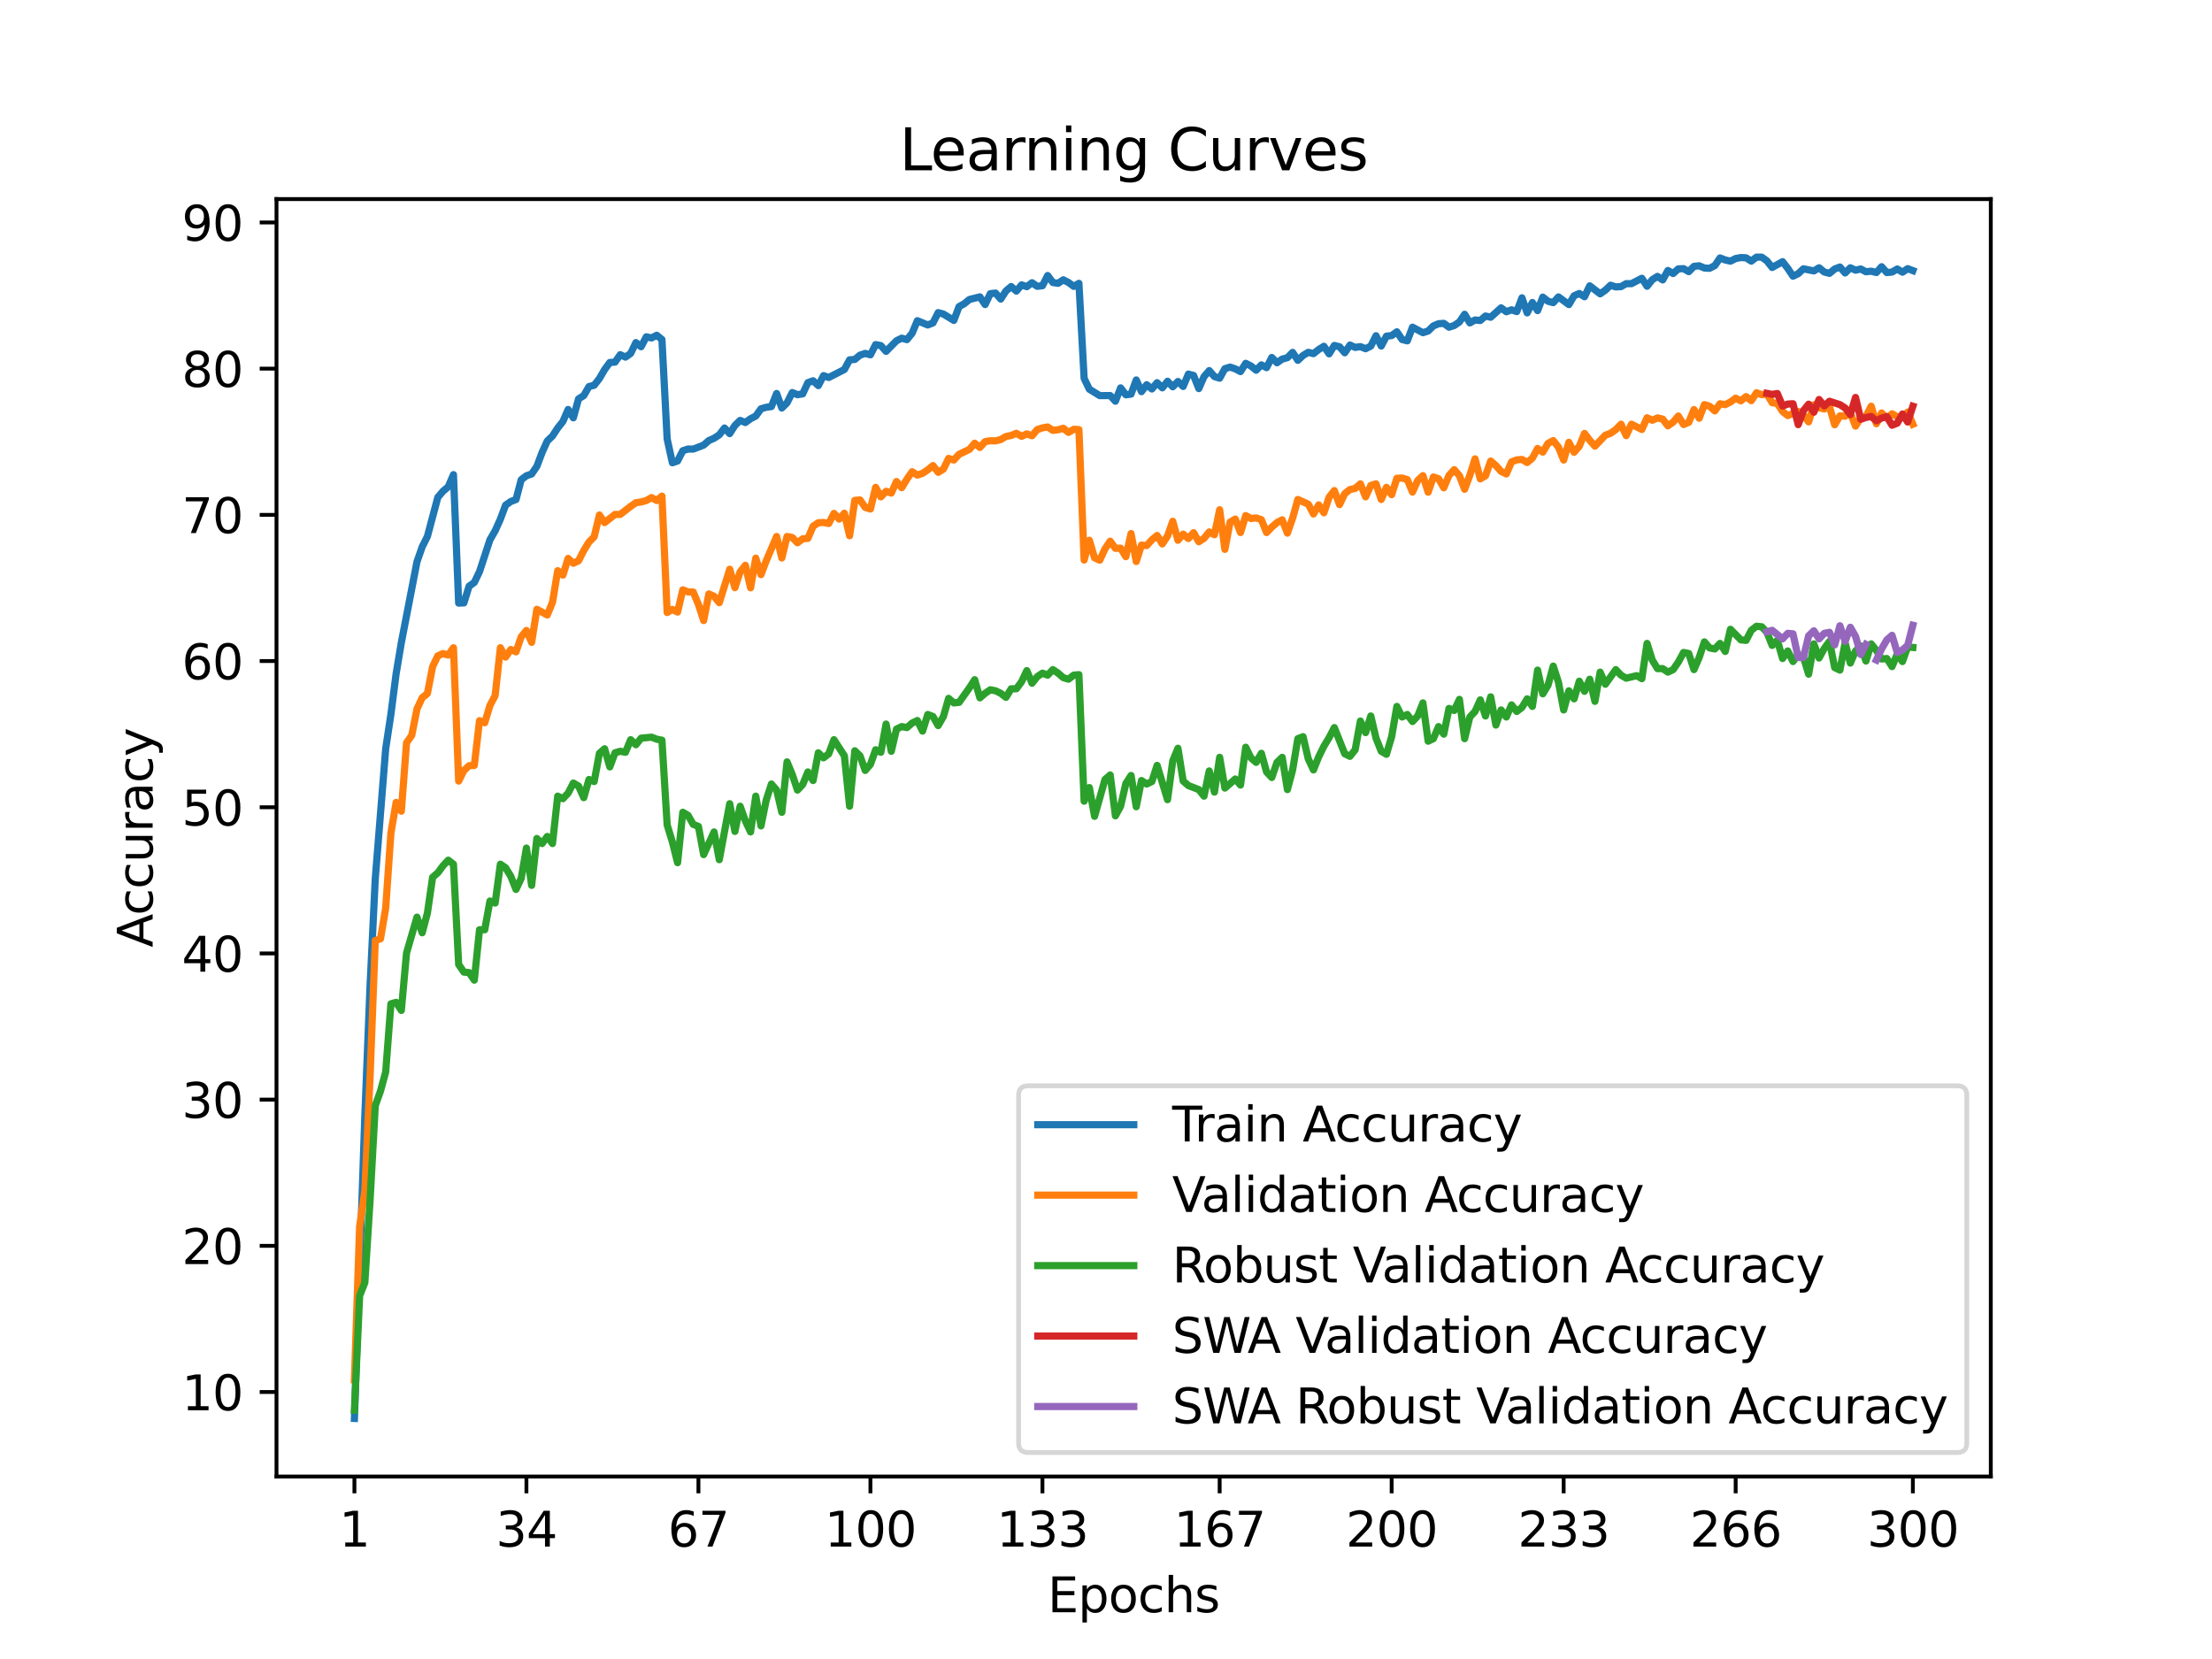 <?xml version="1.0" encoding="utf-8" standalone="no"?>
<!DOCTYPE svg PUBLIC "-//W3C//DTD SVG 1.1//EN"
  "http://www.w3.org/Graphics/SVG/1.1/DTD/svg11.dtd">
<svg xmlns:xlink="http://www.w3.org/1999/xlink" width="460.8pt" height="345.6pt" viewBox="0 0 460.8 345.6" xmlns="http://www.w3.org/2000/svg" version="1.1">
 <defs>
  <style type="text/css">*{stroke-linejoin: round; stroke-linecap: butt}</style>
 </defs>
 <g id="figure_1">
  <g id="patch_1">
   <path d="M 0 345.6 
L 460.8 345.6 
L 460.8 0 
L 0 0 
z
" style="fill: #ffffff"/>
  </g>
  <g id="axes_1">
   <g id="patch_2">
    <path d="M 57.6 307.584 
L 414.72 307.584 
L 414.72 41.472 
L 57.6 41.472 
z
" style="fill: #ffffff"/>
   </g>
   <g id="matplotlib.axis_1">
    <g id="xtick_1">
     <g id="line2d_1">
      <defs>
       <path id="m983a797af2" d="M 0 0 
L 0 3.5 
" style="stroke: #000000; stroke-width: 0.8"/>
      </defs>
      <g>
       <use xlink:href="#m983a797af2" x="73.833" y="307.584" style="stroke: #000000; stroke-width: 0.8"/>
      </g>
     </g>
     <g id="text_1">
      <!-- 1 -->
      <g transform="translate(70.651 322.182) scale(0.1 -0.1)">
       <defs>
        <path id="DejaVuSans-31" d="M 794 531 
L 1825 531 
L 1825 4091 
L 703 3866 
L 703 4441 
L 1819 4666 
L 2450 4666 
L 2450 531 
L 3481 531 
L 3481 0 
L 794 0 
L 794 531 
z
" transform="scale(0.016)"/>
       </defs>
       <use xlink:href="#DejaVuSans-31"/>
      </g>
     </g>
    </g>
    <g id="xtick_2">
     <g id="line2d_2">
      <g>
       <use xlink:href="#m983a797af2" x="109.664" y="307.584" style="stroke: #000000; stroke-width: 0.8"/>
      </g>
     </g>
     <g id="text_2">
      <!-- 34 -->
      <g transform="translate(103.302 322.182) scale(0.1 -0.1)">
       <defs>
        <path id="DejaVuSans-33" d="M 2597 2516 
Q 3050 2419 3304 2112 
Q 3559 1806 3559 1356 
Q 3559 666 3084 287 
Q 2609 -91 1734 -91 
Q 1441 -91 1130 -33 
Q 819 25 488 141 
L 488 750 
Q 750 597 1062 519 
Q 1375 441 1716 441 
Q 2309 441 2620 675 
Q 2931 909 2931 1356 
Q 2931 1769 2642 2001 
Q 2353 2234 1838 2234 
L 1294 2234 
L 1294 2753 
L 1863 2753 
Q 2328 2753 2575 2939 
Q 2822 3125 2822 3475 
Q 2822 3834 2567 4026 
Q 2313 4219 1838 4219 
Q 1578 4219 1281 4162 
Q 984 4106 628 3988 
L 628 4550 
Q 988 4650 1302 4700 
Q 1616 4750 1894 4750 
Q 2613 4750 3031 4423 
Q 3450 4097 3450 3541 
Q 3450 3153 3228 2886 
Q 3006 2619 2597 2516 
z
" transform="scale(0.016)"/>
        <path id="DejaVuSans-34" d="M 2419 4116 
L 825 1625 
L 2419 1625 
L 2419 4116 
z
M 2253 4666 
L 3047 4666 
L 3047 1625 
L 3713 1625 
L 3713 1100 
L 3047 1100 
L 3047 0 
L 2419 0 
L 2419 1100 
L 313 1100 
L 313 1709 
L 2253 4666 
z
" transform="scale(0.016)"/>
       </defs>
       <use xlink:href="#DejaVuSans-33"/>
       <use xlink:href="#DejaVuSans-34" x="63.623"/>
      </g>
     </g>
    </g>
    <g id="xtick_3">
     <g id="line2d_3">
      <g>
       <use xlink:href="#m983a797af2" x="145.496" y="307.584" style="stroke: #000000; stroke-width: 0.8"/>
      </g>
     </g>
     <g id="text_3">
      <!-- 67 -->
      <g transform="translate(139.133 322.182) scale(0.1 -0.1)">
       <defs>
        <path id="DejaVuSans-36" d="M 2113 2584 
Q 1688 2584 1439 2293 
Q 1191 2003 1191 1497 
Q 1191 994 1439 701 
Q 1688 409 2113 409 
Q 2538 409 2786 701 
Q 3034 994 3034 1497 
Q 3034 2003 2786 2293 
Q 2538 2584 2113 2584 
z
M 3366 4563 
L 3366 3988 
Q 3128 4100 2886 4159 
Q 2644 4219 2406 4219 
Q 1781 4219 1451 3797 
Q 1122 3375 1075 2522 
Q 1259 2794 1537 2939 
Q 1816 3084 2150 3084 
Q 2853 3084 3261 2657 
Q 3669 2231 3669 1497 
Q 3669 778 3244 343 
Q 2819 -91 2113 -91 
Q 1303 -91 875 529 
Q 447 1150 447 2328 
Q 447 3434 972 4092 
Q 1497 4750 2381 4750 
Q 2619 4750 2861 4703 
Q 3103 4656 3366 4563 
z
" transform="scale(0.016)"/>
        <path id="DejaVuSans-37" d="M 525 4666 
L 3525 4666 
L 3525 4397 
L 1831 0 
L 1172 0 
L 2766 4134 
L 525 4134 
L 525 4666 
z
" transform="scale(0.016)"/>
       </defs>
       <use xlink:href="#DejaVuSans-36"/>
       <use xlink:href="#DejaVuSans-37" x="63.623"/>
      </g>
     </g>
    </g>
    <g id="xtick_4">
     <g id="line2d_4">
      <g>
       <use xlink:href="#m983a797af2" x="181.327" y="307.584" style="stroke: #000000; stroke-width: 0.8"/>
      </g>
     </g>
     <g id="text_4">
      <!-- 100 -->
      <g transform="translate(171.783 322.182) scale(0.1 -0.1)">
       <defs>
        <path id="DejaVuSans-30" d="M 2034 4250 
Q 1547 4250 1301 3770 
Q 1056 3291 1056 2328 
Q 1056 1369 1301 889 
Q 1547 409 2034 409 
Q 2525 409 2770 889 
Q 3016 1369 3016 2328 
Q 3016 3291 2770 3770 
Q 2525 4250 2034 4250 
z
M 2034 4750 
Q 2819 4750 3233 4129 
Q 3647 3509 3647 2328 
Q 3647 1150 3233 529 
Q 2819 -91 2034 -91 
Q 1250 -91 836 529 
Q 422 1150 422 2328 
Q 422 3509 836 4129 
Q 1250 4750 2034 4750 
z
" transform="scale(0.016)"/>
       </defs>
       <use xlink:href="#DejaVuSans-31"/>
       <use xlink:href="#DejaVuSans-30" x="63.623"/>
       <use xlink:href="#DejaVuSans-30" x="127.246"/>
      </g>
     </g>
    </g>
    <g id="xtick_5">
     <g id="line2d_5">
      <g>
       <use xlink:href="#m983a797af2" x="217.158" y="307.584" style="stroke: #000000; stroke-width: 0.8"/>
      </g>
     </g>
     <g id="text_5">
      <!-- 133 -->
      <g transform="translate(207.615 322.182) scale(0.1 -0.1)">
       <use xlink:href="#DejaVuSans-31"/>
       <use xlink:href="#DejaVuSans-33" x="63.623"/>
       <use xlink:href="#DejaVuSans-33" x="127.246"/>
      </g>
     </g>
    </g>
    <g id="xtick_6">
     <g id="line2d_6">
      <g>
       <use xlink:href="#m983a797af2" x="254.076" y="307.584" style="stroke: #000000; stroke-width: 0.8"/>
      </g>
     </g>
     <g id="text_6">
      <!-- 167 -->
      <g transform="translate(244.532 322.182) scale(0.1 -0.1)">
       <use xlink:href="#DejaVuSans-31"/>
       <use xlink:href="#DejaVuSans-36" x="63.623"/>
       <use xlink:href="#DejaVuSans-37" x="127.246"/>
      </g>
     </g>
    </g>
    <g id="xtick_7">
     <g id="line2d_7">
      <g>
       <use xlink:href="#m983a797af2" x="289.907" y="307.584" style="stroke: #000000; stroke-width: 0.8"/>
      </g>
     </g>
     <g id="text_7">
      <!-- 200 -->
      <g transform="translate(280.363 322.182) scale(0.1 -0.1)">
       <defs>
        <path id="DejaVuSans-32" d="M 1228 531 
L 3431 531 
L 3431 0 
L 469 0 
L 469 531 
Q 828 903 1448 1529 
Q 2069 2156 2228 2338 
Q 2531 2678 2651 2914 
Q 2772 3150 2772 3378 
Q 2772 3750 2511 3984 
Q 2250 4219 1831 4219 
Q 1534 4219 1204 4116 
Q 875 4013 500 3803 
L 500 4441 
Q 881 4594 1212 4672 
Q 1544 4750 1819 4750 
Q 2544 4750 2975 4387 
Q 3406 4025 3406 3419 
Q 3406 3131 3298 2873 
Q 3191 2616 2906 2266 
Q 2828 2175 2409 1742 
Q 1991 1309 1228 531 
z
" transform="scale(0.016)"/>
       </defs>
       <use xlink:href="#DejaVuSans-32"/>
       <use xlink:href="#DejaVuSans-30" x="63.623"/>
       <use xlink:href="#DejaVuSans-30" x="127.246"/>
      </g>
     </g>
    </g>
    <g id="xtick_8">
     <g id="line2d_8">
      <g>
       <use xlink:href="#m983a797af2" x="325.739" y="307.584" style="stroke: #000000; stroke-width: 0.8"/>
      </g>
     </g>
     <g id="text_8">
      <!-- 233 -->
      <g transform="translate(316.195 322.182) scale(0.1 -0.1)">
       <use xlink:href="#DejaVuSans-32"/>
       <use xlink:href="#DejaVuSans-33" x="63.623"/>
       <use xlink:href="#DejaVuSans-33" x="127.246"/>
      </g>
     </g>
    </g>
    <g id="xtick_9">
     <g id="line2d_9">
      <g>
       <use xlink:href="#m983a797af2" x="361.57" y="307.584" style="stroke: #000000; stroke-width: 0.8"/>
      </g>
     </g>
     <g id="text_9">
      <!-- 266 -->
      <g transform="translate(352.026 322.182) scale(0.1 -0.1)">
       <use xlink:href="#DejaVuSans-32"/>
       <use xlink:href="#DejaVuSans-36" x="63.623"/>
       <use xlink:href="#DejaVuSans-36" x="127.246"/>
      </g>
     </g>
    </g>
    <g id="xtick_10">
     <g id="line2d_10">
      <g>
       <use xlink:href="#m983a797af2" x="398.487" y="307.584" style="stroke: #000000; stroke-width: 0.8"/>
      </g>
     </g>
     <g id="text_10">
      <!-- 300 -->
      <g transform="translate(388.944 322.182) scale(0.1 -0.1)">
       <use xlink:href="#DejaVuSans-33"/>
       <use xlink:href="#DejaVuSans-30" x="63.623"/>
       <use xlink:href="#DejaVuSans-30" x="127.246"/>
      </g>
     </g>
    </g>
    <g id="text_11">
     <!-- Epochs -->
     <g transform="translate(218.244 335.861) scale(0.1 -0.1)">
      <defs>
       <path id="DejaVuSans-45" d="M 628 4666 
L 3578 4666 
L 3578 4134 
L 1259 4134 
L 1259 2753 
L 3481 2753 
L 3481 2222 
L 1259 2222 
L 1259 531 
L 3634 531 
L 3634 0 
L 628 0 
L 628 4666 
z
" transform="scale(0.016)"/>
       <path id="DejaVuSans-70" d="M 1159 525 
L 1159 -1331 
L 581 -1331 
L 581 3500 
L 1159 3500 
L 1159 2969 
Q 1341 3281 1617 3432 
Q 1894 3584 2278 3584 
Q 2916 3584 3314 3078 
Q 3713 2572 3713 1747 
Q 3713 922 3314 415 
Q 2916 -91 2278 -91 
Q 1894 -91 1617 61 
Q 1341 213 1159 525 
z
M 3116 1747 
Q 3116 2381 2855 2742 
Q 2594 3103 2138 3103 
Q 1681 3103 1420 2742 
Q 1159 2381 1159 1747 
Q 1159 1113 1420 752 
Q 1681 391 2138 391 
Q 2594 391 2855 752 
Q 3116 1113 3116 1747 
z
" transform="scale(0.016)"/>
       <path id="DejaVuSans-6f" d="M 1959 3097 
Q 1497 3097 1228 2736 
Q 959 2375 959 1747 
Q 959 1119 1226 758 
Q 1494 397 1959 397 
Q 2419 397 2687 759 
Q 2956 1122 2956 1747 
Q 2956 2369 2687 2733 
Q 2419 3097 1959 3097 
z
M 1959 3584 
Q 2709 3584 3137 3096 
Q 3566 2609 3566 1747 
Q 3566 888 3137 398 
Q 2709 -91 1959 -91 
Q 1206 -91 779 398 
Q 353 888 353 1747 
Q 353 2609 779 3096 
Q 1206 3584 1959 3584 
z
" transform="scale(0.016)"/>
       <path id="DejaVuSans-63" d="M 3122 3366 
L 3122 2828 
Q 2878 2963 2633 3030 
Q 2388 3097 2138 3097 
Q 1578 3097 1268 2742 
Q 959 2388 959 1747 
Q 959 1106 1268 751 
Q 1578 397 2138 397 
Q 2388 397 2633 464 
Q 2878 531 3122 666 
L 3122 134 
Q 2881 22 2623 -34 
Q 2366 -91 2075 -91 
Q 1284 -91 818 406 
Q 353 903 353 1747 
Q 353 2603 823 3093 
Q 1294 3584 2113 3584 
Q 2378 3584 2631 3529 
Q 2884 3475 3122 3366 
z
" transform="scale(0.016)"/>
       <path id="DejaVuSans-68" d="M 3513 2113 
L 3513 0 
L 2938 0 
L 2938 2094 
Q 2938 2591 2744 2837 
Q 2550 3084 2163 3084 
Q 1697 3084 1428 2787 
Q 1159 2491 1159 1978 
L 1159 0 
L 581 0 
L 581 4863 
L 1159 4863 
L 1159 2956 
Q 1366 3272 1645 3428 
Q 1925 3584 2291 3584 
Q 2894 3584 3203 3211 
Q 3513 2838 3513 2113 
z
" transform="scale(0.016)"/>
       <path id="DejaVuSans-73" d="M 2834 3397 
L 2834 2853 
Q 2591 2978 2328 3040 
Q 2066 3103 1784 3103 
Q 1356 3103 1142 2972 
Q 928 2841 928 2578 
Q 928 2378 1081 2264 
Q 1234 2150 1697 2047 
L 1894 2003 
Q 2506 1872 2764 1633 
Q 3022 1394 3022 966 
Q 3022 478 2636 193 
Q 2250 -91 1575 -91 
Q 1294 -91 989 -36 
Q 684 19 347 128 
L 347 722 
Q 666 556 975 473 
Q 1284 391 1588 391 
Q 1994 391 2212 530 
Q 2431 669 2431 922 
Q 2431 1156 2273 1281 
Q 2116 1406 1581 1522 
L 1381 1569 
Q 847 1681 609 1914 
Q 372 2147 372 2553 
Q 372 3047 722 3315 
Q 1072 3584 1716 3584 
Q 2034 3584 2315 3537 
Q 2597 3491 2834 3397 
z
" transform="scale(0.016)"/>
      </defs>
      <use xlink:href="#DejaVuSans-45"/>
      <use xlink:href="#DejaVuSans-70" x="63.184"/>
      <use xlink:href="#DejaVuSans-6f" x="126.66"/>
      <use xlink:href="#DejaVuSans-63" x="187.842"/>
      <use xlink:href="#DejaVuSans-68" x="242.822"/>
      <use xlink:href="#DejaVuSans-73" x="306.201"/>
     </g>
    </g>
   </g>
   <g id="matplotlib.axis_2">
    <g id="ytick_1">
     <g id="line2d_11">
      <defs>
       <path id="m790e13b4d2" d="M 0 0 
L -3.5 0 
" style="stroke: #000000; stroke-width: 0.8"/>
      </defs>
      <g>
       <use xlink:href="#m790e13b4d2" x="57.6" y="289.983" style="stroke: #000000; stroke-width: 0.8"/>
      </g>
     </g>
     <g id="text_12">
      <!-- 10 -->
      <g transform="translate(37.875 293.782) scale(0.1 -0.1)">
       <use xlink:href="#DejaVuSans-31"/>
       <use xlink:href="#DejaVuSans-30" x="63.623"/>
      </g>
     </g>
    </g>
    <g id="ytick_2">
     <g id="line2d_12">
      <g>
       <use xlink:href="#m790e13b4d2" x="57.6" y="259.528" style="stroke: #000000; stroke-width: 0.8"/>
      </g>
     </g>
     <g id="text_13">
      <!-- 20 -->
      <g transform="translate(37.875 263.327) scale(0.1 -0.1)">
       <use xlink:href="#DejaVuSans-32"/>
       <use xlink:href="#DejaVuSans-30" x="63.623"/>
      </g>
     </g>
    </g>
    <g id="ytick_3">
     <g id="line2d_13">
      <g>
       <use xlink:href="#m790e13b4d2" x="57.6" y="229.073" style="stroke: #000000; stroke-width: 0.8"/>
      </g>
     </g>
     <g id="text_14">
      <!-- 30 -->
      <g transform="translate(37.875 232.872) scale(0.1 -0.1)">
       <use xlink:href="#DejaVuSans-33"/>
       <use xlink:href="#DejaVuSans-30" x="63.623"/>
      </g>
     </g>
    </g>
    <g id="ytick_4">
     <g id="line2d_14">
      <g>
       <use xlink:href="#m790e13b4d2" x="57.6" y="198.618" style="stroke: #000000; stroke-width: 0.8"/>
      </g>
     </g>
     <g id="text_15">
      <!-- 40 -->
      <g transform="translate(37.875 202.417) scale(0.1 -0.1)">
       <use xlink:href="#DejaVuSans-34"/>
       <use xlink:href="#DejaVuSans-30" x="63.623"/>
      </g>
     </g>
    </g>
    <g id="ytick_5">
     <g id="line2d_15">
      <g>
       <use xlink:href="#m790e13b4d2" x="57.6" y="168.163" style="stroke: #000000; stroke-width: 0.8"/>
      </g>
     </g>
     <g id="text_16">
      <!-- 50 -->
      <g transform="translate(37.875 171.962) scale(0.1 -0.1)">
       <defs>
        <path id="DejaVuSans-35" d="M 691 4666 
L 3169 4666 
L 3169 4134 
L 1269 4134 
L 1269 2991 
Q 1406 3038 1543 3061 
Q 1681 3084 1819 3084 
Q 2600 3084 3056 2656 
Q 3513 2228 3513 1497 
Q 3513 744 3044 326 
Q 2575 -91 1722 -91 
Q 1428 -91 1123 -41 
Q 819 9 494 109 
L 494 744 
Q 775 591 1075 516 
Q 1375 441 1709 441 
Q 2250 441 2565 725 
Q 2881 1009 2881 1497 
Q 2881 1984 2565 2268 
Q 2250 2553 1709 2553 
Q 1456 2553 1204 2497 
Q 953 2441 691 2322 
L 691 4666 
z
" transform="scale(0.016)"/>
       </defs>
       <use xlink:href="#DejaVuSans-35"/>
       <use xlink:href="#DejaVuSans-30" x="63.623"/>
      </g>
     </g>
    </g>
    <g id="ytick_6">
     <g id="line2d_16">
      <g>
       <use xlink:href="#m790e13b4d2" x="57.6" y="137.708" style="stroke: #000000; stroke-width: 0.8"/>
      </g>
     </g>
     <g id="text_17">
      <!-- 60 -->
      <g transform="translate(37.875 141.507) scale(0.1 -0.1)">
       <use xlink:href="#DejaVuSans-36"/>
       <use xlink:href="#DejaVuSans-30" x="63.623"/>
      </g>
     </g>
    </g>
    <g id="ytick_7">
     <g id="line2d_17">
      <g>
       <use xlink:href="#m790e13b4d2" x="57.6" y="107.253" style="stroke: #000000; stroke-width: 0.8"/>
      </g>
     </g>
     <g id="text_18">
      <!-- 70 -->
      <g transform="translate(37.875 111.052) scale(0.1 -0.1)">
       <use xlink:href="#DejaVuSans-37"/>
       <use xlink:href="#DejaVuSans-30" x="63.623"/>
      </g>
     </g>
    </g>
    <g id="ytick_8">
     <g id="line2d_18">
      <g>
       <use xlink:href="#m790e13b4d2" x="57.6" y="76.798" style="stroke: #000000; stroke-width: 0.8"/>
      </g>
     </g>
     <g id="text_19">
      <!-- 80 -->
      <g transform="translate(37.875 80.597) scale(0.1 -0.1)">
       <defs>
        <path id="DejaVuSans-38" d="M 2034 2216 
Q 1584 2216 1326 1975 
Q 1069 1734 1069 1313 
Q 1069 891 1326 650 
Q 1584 409 2034 409 
Q 2484 409 2743 651 
Q 3003 894 3003 1313 
Q 3003 1734 2745 1975 
Q 2488 2216 2034 2216 
z
M 1403 2484 
Q 997 2584 770 2862 
Q 544 3141 544 3541 
Q 544 4100 942 4425 
Q 1341 4750 2034 4750 
Q 2731 4750 3128 4425 
Q 3525 4100 3525 3541 
Q 3525 3141 3298 2862 
Q 3072 2584 2669 2484 
Q 3125 2378 3379 2068 
Q 3634 1759 3634 1313 
Q 3634 634 3220 271 
Q 2806 -91 2034 -91 
Q 1263 -91 848 271 
Q 434 634 434 1313 
Q 434 1759 690 2068 
Q 947 2378 1403 2484 
z
M 1172 3481 
Q 1172 3119 1398 2916 
Q 1625 2713 2034 2713 
Q 2441 2713 2670 2916 
Q 2900 3119 2900 3481 
Q 2900 3844 2670 4047 
Q 2441 4250 2034 4250 
Q 1625 4250 1398 4047 
Q 1172 3844 1172 3481 
z
" transform="scale(0.016)"/>
       </defs>
       <use xlink:href="#DejaVuSans-38"/>
       <use xlink:href="#DejaVuSans-30" x="63.623"/>
      </g>
     </g>
    </g>
    <g id="ytick_9">
     <g id="line2d_19">
      <g>
       <use xlink:href="#m790e13b4d2" x="57.6" y="46.343" style="stroke: #000000; stroke-width: 0.8"/>
      </g>
     </g>
     <g id="text_20">
      <!-- 90 -->
      <g transform="translate(37.875 50.142) scale(0.1 -0.1)">
       <defs>
        <path id="DejaVuSans-39" d="M 703 97 
L 703 672 
Q 941 559 1184 500 
Q 1428 441 1663 441 
Q 2288 441 2617 861 
Q 2947 1281 2994 2138 
Q 2813 1869 2534 1725 
Q 2256 1581 1919 1581 
Q 1219 1581 811 2004 
Q 403 2428 403 3163 
Q 403 3881 828 4315 
Q 1253 4750 1959 4750 
Q 2769 4750 3195 4129 
Q 3622 3509 3622 2328 
Q 3622 1225 3098 567 
Q 2575 -91 1691 -91 
Q 1453 -91 1209 -44 
Q 966 3 703 97 
z
M 1959 2075 
Q 2384 2075 2632 2365 
Q 2881 2656 2881 3163 
Q 2881 3666 2632 3958 
Q 2384 4250 1959 4250 
Q 1534 4250 1286 3958 
Q 1038 3666 1038 3163 
Q 1038 2656 1286 2365 
Q 1534 2075 1959 2075 
z
" transform="scale(0.016)"/>
       </defs>
       <use xlink:href="#DejaVuSans-39"/>
       <use xlink:href="#DejaVuSans-30" x="63.623"/>
      </g>
     </g>
    </g>
    <g id="text_21">
     <!-- Accuracy -->
     <g transform="translate(31.795 197.356) rotate(-90) scale(0.1 -0.1)">
      <defs>
       <path id="DejaVuSans-41" d="M 2188 4044 
L 1331 1722 
L 3047 1722 
L 2188 4044 
z
M 1831 4666 
L 2547 4666 
L 4325 0 
L 3669 0 
L 3244 1197 
L 1141 1197 
L 716 0 
L 50 0 
L 1831 4666 
z
" transform="scale(0.016)"/>
       <path id="DejaVuSans-75" d="M 544 1381 
L 544 3500 
L 1119 3500 
L 1119 1403 
Q 1119 906 1312 657 
Q 1506 409 1894 409 
Q 2359 409 2629 706 
Q 2900 1003 2900 1516 
L 2900 3500 
L 3475 3500 
L 3475 0 
L 2900 0 
L 2900 538 
Q 2691 219 2414 64 
Q 2138 -91 1772 -91 
Q 1169 -91 856 284 
Q 544 659 544 1381 
z
M 1991 3584 
L 1991 3584 
z
" transform="scale(0.016)"/>
       <path id="DejaVuSans-72" d="M 2631 2963 
Q 2534 3019 2420 3045 
Q 2306 3072 2169 3072 
Q 1681 3072 1420 2755 
Q 1159 2438 1159 1844 
L 1159 0 
L 581 0 
L 581 3500 
L 1159 3500 
L 1159 2956 
Q 1341 3275 1631 3429 
Q 1922 3584 2338 3584 
Q 2397 3584 2469 3576 
Q 2541 3569 2628 3553 
L 2631 2963 
z
" transform="scale(0.016)"/>
       <path id="DejaVuSans-61" d="M 2194 1759 
Q 1497 1759 1228 1600 
Q 959 1441 959 1056 
Q 959 750 1161 570 
Q 1363 391 1709 391 
Q 2188 391 2477 730 
Q 2766 1069 2766 1631 
L 2766 1759 
L 2194 1759 
z
M 3341 1997 
L 3341 0 
L 2766 0 
L 2766 531 
Q 2569 213 2275 61 
Q 1981 -91 1556 -91 
Q 1019 -91 701 211 
Q 384 513 384 1019 
Q 384 1609 779 1909 
Q 1175 2209 1959 2209 
L 2766 2209 
L 2766 2266 
Q 2766 2663 2505 2880 
Q 2244 3097 1772 3097 
Q 1472 3097 1187 3025 
Q 903 2953 641 2809 
L 641 3341 
Q 956 3463 1253 3523 
Q 1550 3584 1831 3584 
Q 2591 3584 2966 3190 
Q 3341 2797 3341 1997 
z
" transform="scale(0.016)"/>
       <path id="DejaVuSans-79" d="M 2059 -325 
Q 1816 -950 1584 -1140 
Q 1353 -1331 966 -1331 
L 506 -1331 
L 506 -850 
L 844 -850 
Q 1081 -850 1212 -737 
Q 1344 -625 1503 -206 
L 1606 56 
L 191 3500 
L 800 3500 
L 1894 763 
L 2988 3500 
L 3597 3500 
L 2059 -325 
z
" transform="scale(0.016)"/>
      </defs>
      <use xlink:href="#DejaVuSans-41"/>
      <use xlink:href="#DejaVuSans-63" x="66.658"/>
      <use xlink:href="#DejaVuSans-63" x="121.639"/>
      <use xlink:href="#DejaVuSans-75" x="176.619"/>
      <use xlink:href="#DejaVuSans-72" x="239.998"/>
      <use xlink:href="#DejaVuSans-61" x="281.111"/>
      <use xlink:href="#DejaVuSans-63" x="342.391"/>
      <use xlink:href="#DejaVuSans-79" x="397.371"/>
     </g>
    </g>
   </g>
   <g id="line2d_20">
    <path d="M 73.833 295.488 
L 76.004 232.446 
L 77.09 205.364 
L 78.176 183.055 
L 80.348 155.966 
L 81.433 148.801 
L 82.519 140.35 
L 83.605 133.863 
L 86.862 117.036 
L 87.948 113.93 
L 89.034 111.745 
L 91.206 103.598 
L 92.291 102.327 
L 93.377 101.398 
L 94.463 98.878 
L 95.549 125.64 
L 96.635 125.594 
L 97.72 122.115 
L 98.806 121.338 
L 99.892 119.077 
L 102.064 112.445 
L 103.149 110.572 
L 104.235 108.151 
L 105.321 105.235 
L 106.407 104.474 
L 107.493 104.063 
L 108.578 99.936 
L 109.664 99.114 
L 110.75 98.741 
L 111.836 97.149 
L 112.922 94.279 
L 114.007 91.865 
L 115.093 90.83 
L 116.179 89.162 
L 117.265 87.8 
L 118.351 85.302 
L 119.436 87.038 
L 120.522 83.094 
L 121.608 82.409 
L 122.694 80.528 
L 123.78 80.254 
L 124.865 78.861 
L 125.951 76.996 
L 127.037 75.511 
L 128.123 75.435 
L 129.209 73.889 
L 130.294 74.392 
L 131.38 73.623 
L 132.466 71.369 
L 133.552 72.229 
L 134.638 70.166 
L 135.723 70.402 
L 136.809 69.839 
L 137.895 70.729 
L 138.981 91.447 
L 140.067 96.403 
L 141.152 96.03 
L 142.238 93.898 
L 143.324 93.54 
L 144.41 93.556 
L 146.581 92.726 
L 147.667 91.774 
L 148.753 91.302 
L 149.839 90.579 
L 150.925 89.162 
L 152.01 90.327 
L 153.096 88.629 
L 154.182 87.579 
L 155.268 88.02 
L 156.354 87.228 
L 157.439 86.673 
L 158.525 85.165 
L 159.611 84.845 
L 160.697 84.693 
L 161.783 81.975 
L 162.868 84.998 
L 163.954 83.916 
L 165.04 81.777 
L 166.126 82.219 
L 167.212 82.051 
L 168.297 79.714 
L 169.383 79.325 
L 170.469 80.33 
L 171.555 78.252 
L 172.641 78.64 
L 175.898 76.973 
L 176.984 74.963 
L 178.07 74.879 
L 179.155 73.981 
L 180.241 73.623 
L 181.327 73.912 
L 182.413 71.788 
L 183.499 72.001 
L 184.584 73.196 
L 186.756 70.988 
L 187.842 70.448 
L 188.928 70.752 
L 190.013 69.412 
L 191.099 66.808 
L 193.271 67.699 
L 194.357 67.265 
L 195.442 65.126 
L 196.528 65.423 
L 198.7 66.747 
L 199.786 63.877 
L 200.871 63.268 
L 201.957 62.385 
L 204.129 61.844 
L 205.215 63.443 
L 206.3 61.174 
L 207.386 61.052 
L 208.472 62.301 
L 209.558 60.611 
L 210.644 59.689 
L 211.729 60.641 
L 212.815 59.347 
L 213.901 59.72 
L 214.987 58.898 
L 216.073 59.644 
L 217.158 59.522 
L 218.244 57.398 
L 219.33 58.852 
L 220.416 59.019 
L 221.502 58.289 
L 222.587 58.852 
L 223.673 59.651 
L 224.759 59.027 
L 225.845 78.83 
L 226.931 81.084 
L 229.102 82.417 
L 231.274 82.401 
L 232.36 83.574 
L 233.445 80.802 
L 234.531 82.241 
L 235.617 82.097 
L 236.703 79.15 
L 237.789 81.587 
L 238.875 80.148 
L 239.96 81.031 
L 241.046 79.721 
L 242.132 80.795 
L 243.218 79.424 
L 244.304 80.574 
L 245.389 79.47 
L 246.475 80.506 
L 247.561 77.932 
L 248.647 78.221 
L 249.733 80.947 
L 250.818 78.465 
L 251.904 77.201 
L 252.99 78.45 
L 254.076 78.785 
L 255.162 76.805 
L 256.247 76.47 
L 257.333 76.843 
L 258.419 77.407 
L 259.505 75.686 
L 260.591 76.242 
L 261.676 77.125 
L 262.762 76.013 
L 263.848 76.584 
L 264.934 74.468 
L 266.02 75.572 
L 267.105 74.803 
L 268.191 74.513 
L 269.277 73.409 
L 270.363 75.062 
L 271.449 74.049 
L 272.534 73.394 
L 273.62 73.668 
L 274.706 72.816 
L 275.792 72.138 
L 276.878 73.714 
L 277.963 71.97 
L 279.049 72.237 
L 280.135 73.486 
L 281.221 71.879 
L 282.307 72.374 
L 283.392 72.207 
L 284.478 72.648 
L 285.564 72.092 
L 286.65 69.938 
L 287.736 72.085 
L 288.821 70.029 
L 289.907 69.907 
L 290.993 69.123 
L 292.079 70.729 
L 293.165 71.004 
L 294.25 68.164 
L 296.422 69.306 
L 297.508 68.955 
L 298.594 67.897 
L 299.679 67.44 
L 300.765 67.357 
L 301.851 68.164 
L 302.937 67.813 
L 304.023 67.067 
L 305.108 65.468 
L 306.194 67.265 
L 307.28 66.656 
L 308.366 66.77 
L 309.452 65.834 
L 310.537 66.085 
L 312.709 64.128 
L 313.795 64.943 
L 314.881 64.539 
L 315.966 64.913 
L 317.052 62.042 
L 318.138 65.179 
L 319.224 63.017 
L 320.31 64.707 
L 321.395 61.897 
L 322.481 62.758 
L 323.567 63.04 
L 324.653 61.852 
L 326.824 63.451 
L 327.91 61.616 
L 328.996 61.136 
L 330.082 61.814 
L 331.168 59.545 
L 333.339 61.212 
L 334.425 60.451 
L 335.511 59.415 
L 336.597 59.773 
L 337.682 59.705 
L 338.768 59.088 
L 339.854 59.096 
L 342.026 57.969 
L 343.111 59.629 
L 344.197 58.273 
L 345.283 57.58 
L 346.369 58.311 
L 347.455 56.347 
L 348.54 56.979 
L 349.626 56.012 
L 350.712 55.966 
L 351.798 56.591 
L 352.884 55.487 
L 353.969 55.365 
L 355.055 55.837 
L 356.141 55.89 
L 357.227 55.327 
L 358.313 53.736 
L 359.398 54.154 
L 360.484 54.406 
L 361.57 53.857 
L 362.656 53.652 
L 363.742 53.713 
L 364.827 54.398 
L 365.913 53.568 
L 366.999 53.568 
L 368.085 54.345 
L 369.171 55.723 
L 371.342 54.512 
L 372.428 55.913 
L 373.514 57.535 
L 374.6 57.009 
L 375.685 55.997 
L 377.857 56.438 
L 378.943 55.784 
L 380.029 56.667 
L 381.114 56.941 
L 382.2 56.035 
L 383.286 55.624 
L 384.372 56.865 
L 385.458 55.784 
L 386.543 56.286 
L 387.629 56.035 
L 388.715 56.614 
L 389.801 56.492 
L 390.887 56.773 
L 391.972 55.563 
L 393.058 56.781 
L 394.144 56.674 
L 395.23 56.035 
L 396.316 56.705 
L 397.401 55.966 
L 398.487 56.377 
L 398.487 56.377 
" clip-path="url(#p3a38954af0)" style="fill: none; stroke: #1f77b4; stroke-width: 1.5; stroke-linecap: square"/>
   </g>
   <g id="line2d_21">
    <path d="M 73.833 287.455 
L 74.919 255.478 
L 76.004 248.047 
L 77.09 224.383 
L 78.176 195.907 
L 79.262 195.572 
L 80.348 189.177 
L 81.433 173.553 
L 82.519 167.158 
L 83.605 168.985 
L 84.691 154.732 
L 85.777 153.179 
L 86.862 147.697 
L 87.948 145.352 
L 89.034 144.469 
L 90.12 138.865 
L 91.206 136.611 
L 92.291 136.155 
L 93.377 136.459 
L 94.463 134.936 
L 95.549 162.711 
L 96.635 160.519 
L 97.72 159.514 
L 98.806 159.453 
L 99.892 150.133 
L 100.978 150.56 
L 102.064 146.966 
L 103.149 144.895 
L 104.235 134.936 
L 105.321 136.886 
L 106.407 135.302 
L 107.493 135.789 
L 108.578 132.652 
L 109.664 131.343 
L 110.75 133.81 
L 111.836 126.927 
L 114.007 128.114 
L 115.093 125.465 
L 116.179 118.887 
L 117.265 119.8 
L 118.351 116.328 
L 119.436 117.333 
L 120.522 116.816 
L 121.608 114.684 
L 122.694 112.917 
L 123.78 111.821 
L 124.865 107.283 
L 125.951 108.867 
L 128.123 107.161 
L 129.209 107.161 
L 131.38 105.486 
L 132.466 104.725 
L 133.552 104.573 
L 134.638 104.268 
L 135.723 103.659 
L 136.809 104.268 
L 137.895 103.354 
L 138.981 127.597 
L 140.067 126.957 
L 141.152 127.505 
L 142.238 122.876 
L 143.324 123.303 
L 144.41 123.333 
L 145.496 125.922 
L 146.581 129.272 
L 147.667 123.729 
L 148.753 124.216 
L 149.839 125.556 
L 152.01 118.582 
L 153.096 122.419 
L 154.182 119.13 
L 155.268 117.76 
L 156.354 122.45 
L 157.439 116.267 
L 158.525 119.709 
L 159.611 116.846 
L 161.783 111.76 
L 162.868 116.237 
L 163.954 111.76 
L 165.04 111.973 
L 166.126 113.07 
L 167.212 112.247 
L 168.297 112.156 
L 169.383 109.628 
L 170.469 108.897 
L 171.555 108.836 
L 172.641 109.05 
L 173.726 106.948 
L 174.812 108.136 
L 175.898 106.918 
L 176.984 111.608 
L 178.07 104.238 
L 179.155 104.146 
L 180.241 105.699 
L 181.327 106.035 
L 182.413 101.527 
L 183.499 103.507 
L 184.584 102.349 
L 185.67 102.715 
L 186.756 100.309 
L 187.842 101.588 
L 188.928 99.822 
L 190.013 98.268 
L 191.099 98.969 
L 192.185 98.603 
L 193.271 97.873 
L 194.357 96.989 
L 195.442 98.39 
L 196.528 97.72 
L 197.614 95.497 
L 198.7 95.832 
L 199.786 94.644 
L 201.957 93.609 
L 203.043 92.33 
L 204.129 93.213 
L 205.215 91.995 
L 206.3 91.812 
L 207.386 91.842 
L 208.472 91.568 
L 209.558 90.929 
L 210.644 90.716 
L 211.729 90.259 
L 212.815 90.898 
L 213.901 90.381 
L 214.987 90.777 
L 216.073 89.497 
L 217.158 89.132 
L 218.244 88.949 
L 219.33 89.65 
L 220.416 89.528 
L 221.502 89.223 
L 222.587 90.076 
L 223.673 89.436 
L 224.759 89.497 
L 225.845 116.663 
L 226.931 112.552 
L 228.016 116.207 
L 229.102 116.694 
L 230.188 114.349 
L 231.274 112.735 
L 232.36 114.227 
L 233.445 114.196 
L 234.531 115.963 
L 235.617 111.151 
L 236.703 116.968 
L 237.789 113.557 
L 238.875 113.648 
L 239.96 112.461 
L 241.046 111.547 
L 242.132 113.313 
L 243.218 111.669 
L 244.304 108.593 
L 245.389 112.552 
L 246.475 111.273 
L 247.561 112.186 
L 248.647 110.968 
L 249.733 112.856 
L 250.818 112.156 
L 251.904 110.816 
L 252.99 111.395 
L 254.076 106.187 
L 255.162 114.44 
L 256.247 108.775 
L 257.333 108.136 
L 258.419 110.938 
L 259.505 107.405 
L 260.591 108.014 
L 261.676 107.892 
L 262.762 108.258 
L 263.848 110.938 
L 264.934 109.811 
L 266.02 108.867 
L 267.105 108.288 
L 268.191 111.06 
L 269.277 107.923 
L 270.363 104.055 
L 272.534 105.029 
L 273.62 107.07 
L 274.706 105.182 
L 275.792 106.826 
L 276.878 103.568 
L 277.963 102.197 
L 279.049 105.121 
L 280.135 102.837 
L 281.221 101.984 
L 282.307 101.74 
L 283.392 100.796 
L 284.478 103.507 
L 285.564 101.131 
L 286.65 100.796 
L 287.736 104.055 
L 288.821 101.527 
L 289.907 103.05 
L 290.993 99.639 
L 292.079 99.578 
L 293.165 99.913 
L 294.25 102.502 
L 295.336 100.096 
L 296.422 99.091 
L 297.508 102.532 
L 298.594 99.365 
L 299.679 99.73 
L 300.765 101.619 
L 301.851 99.03 
L 302.937 97.842 
L 304.023 99.091 
L 305.108 101.923 
L 306.194 98.999 
L 307.28 95.588 
L 308.366 99.761 
L 309.452 99.121 
L 310.537 96.045 
L 311.623 96.989 
L 312.709 98.208 
L 313.795 98.725 
L 314.881 96.228 
L 315.966 95.802 
L 317.052 95.71 
L 318.138 96.35 
L 319.224 95.436 
L 320.31 93.426 
L 321.395 94.187 
L 322.481 92.36 
L 323.567 91.782 
L 324.653 93.152 
L 325.739 95.832 
L 326.824 92.147 
L 327.91 94.218 
L 328.996 92.969 
L 330.082 90.289 
L 331.168 91.721 
L 332.253 92.939 
L 334.425 90.655 
L 335.511 90.259 
L 336.597 89.497 
L 337.682 88.371 
L 338.768 90.746 
L 339.854 88.371 
L 342.026 89.467 
L 343.111 87.031 
L 344.197 87.548 
L 345.283 87.061 
L 346.369 87.305 
L 347.455 88.706 
L 348.54 87.944 
L 349.626 86.665 
L 350.712 88.431 
L 351.798 87.975 
L 352.884 85.325 
L 353.969 87.122 
L 355.055 84.29 
L 356.141 84.625 
L 357.227 85.599 
L 358.313 84.107 
L 359.398 84.29 
L 360.484 83.741 
L 361.57 82.95 
L 362.656 83.498 
L 363.742 82.615 
L 364.827 83.467 
L 365.913 81.823 
L 366.999 82.219 
L 368.085 82.097 
L 369.171 83.894 
L 370.256 84.046 
L 371.342 85.721 
L 372.428 86.574 
L 374.6 85.721 
L 375.685 86.452 
L 376.771 87.883 
L 377.857 84.32 
L 378.943 84.96 
L 380.029 85.203 
L 381.114 84.716 
L 382.2 88.492 
L 383.286 86.635 
L 384.372 86.696 
L 385.458 86.026 
L 386.543 88.766 
L 387.629 87.031 
L 388.715 86.726 
L 389.801 84.625 
L 390.887 88.279 
L 391.972 86.026 
L 393.058 87.122 
L 394.144 86.208 
L 395.23 86.817 
L 396.316 86.939 
L 397.401 85.843 
L 398.487 88.371 
L 398.487 88.371 
" clip-path="url(#p3a38954af0)" style="fill: none; stroke: #ff7f0e; stroke-width: 1.5; stroke-linecap: square"/>
   </g>
   <g id="line2d_22">
    <path d="M 73.833 293.764 
L 74.919 269.925 
L 76.004 267.194 
L 77.09 250.077 
L 78.176 230.333 
L 79.262 227.288 
L 80.348 223.297 
L 81.433 209.12 
L 82.519 208.805 
L 83.605 210.485 
L 84.691 198.513 
L 86.862 191.057 
L 87.948 194.312 
L 89.034 190.217 
L 90.12 182.76 
L 91.206 181.815 
L 92.291 180.345 
L 93.377 179.19 
L 94.463 180.03 
L 95.549 200.928 
L 96.635 202.504 
L 97.72 202.609 
L 98.806 204.184 
L 99.892 193.682 
L 100.978 193.682 
L 102.064 187.696 
L 103.149 188.116 
L 104.235 180.03 
L 105.321 180.765 
L 106.407 182.55 
L 107.493 185.281 
L 108.578 182.97 
L 109.664 176.669 
L 110.75 184.441 
L 111.836 174.674 
L 112.922 175.724 
L 114.007 174.254 
L 115.093 175.724 
L 116.179 165.852 
L 117.265 166.378 
L 118.351 165.222 
L 119.436 163.122 
L 120.522 163.752 
L 121.608 166.168 
L 122.694 162.387 
L 123.78 162.807 
L 124.865 156.926 
L 125.951 155.981 
L 127.037 159.761 
L 128.123 156.821 
L 129.209 156.506 
L 130.294 156.716 
L 131.38 154.091 
L 132.466 155.141 
L 133.552 153.775 
L 135.723 153.565 
L 136.809 153.986 
L 137.895 154.196 
L 138.981 171.839 
L 140.067 175.409 
L 141.152 179.715 
L 142.238 169.213 
L 143.324 169.843 
L 144.41 171.733 
L 145.496 172.154 
L 146.581 178.035 
L 148.753 173.309 
L 149.839 179.085 
L 152.01 167.428 
L 153.096 173.204 
L 154.182 167.953 
L 155.268 170.998 
L 156.354 173.309 
L 157.439 165.852 
L 158.525 172.049 
L 159.611 166.693 
L 160.697 163.332 
L 161.783 164.592 
L 162.868 169.213 
L 163.954 158.711 
L 165.04 161.337 
L 166.126 164.592 
L 167.212 163.437 
L 168.297 160.812 
L 169.383 162.597 
L 170.469 156.821 
L 171.555 157.871 
L 172.641 157.031 
L 173.726 154.091 
L 175.898 157.451 
L 176.984 167.953 
L 178.07 156.401 
L 179.155 157.451 
L 180.241 160.497 
L 181.327 159.236 
L 182.413 156.191 
L 183.499 156.716 
L 184.584 150.835 
L 185.67 156.506 
L 186.756 151.885 
L 187.842 151.36 
L 188.928 151.57 
L 190.013 150.625 
L 191.099 150.1 
L 192.185 152.305 
L 193.271 148.84 
L 194.357 149.26 
L 195.442 151.15 
L 196.528 149.26 
L 197.614 145.479 
L 198.7 146.424 
L 199.786 146.319 
L 201.957 143.274 
L 203.043 141.593 
L 204.129 145.374 
L 205.215 144.429 
L 206.3 143.694 
L 207.386 143.904 
L 208.472 144.429 
L 209.558 145.269 
L 210.644 143.484 
L 211.729 143.484 
L 212.815 142.014 
L 213.901 139.703 
L 214.987 142.329 
L 216.073 140.963 
L 217.158 140.228 
L 218.244 140.648 
L 219.33 139.493 
L 220.416 140.228 
L 221.502 141.173 
L 222.587 141.488 
L 223.673 140.648 
L 224.759 140.543 
L 225.845 166.903 
L 226.931 164.067 
L 228.016 170.053 
L 230.188 162.387 
L 231.274 161.442 
L 232.36 169.948 
L 233.445 167.953 
L 234.531 163.227 
L 235.617 161.547 
L 236.703 168.058 
L 237.789 162.597 
L 238.875 163.332 
L 239.96 162.807 
L 241.046 159.446 
L 243.218 166.588 
L 244.304 158.501 
L 245.389 155.876 
L 246.475 162.702 
L 247.561 163.647 
L 249.733 164.487 
L 250.818 165.852 
L 251.904 160.602 
L 252.99 165.012 
L 254.076 157.766 
L 255.162 164.172 
L 257.333 162.282 
L 258.419 163.542 
L 259.505 155.666 
L 260.591 157.871 
L 261.676 158.816 
L 262.762 156.926 
L 263.848 160.812 
L 264.934 161.967 
L 266.02 158.816 
L 267.105 157.766 
L 268.191 164.487 
L 269.277 160.392 
L 270.363 153.881 
L 271.449 153.46 
L 272.534 158.081 
L 273.62 160.392 
L 274.706 157.661 
L 275.792 155.456 
L 276.878 153.67 
L 277.963 151.57 
L 280.135 157.031 
L 281.221 157.556 
L 282.307 156.191 
L 283.392 150.205 
L 284.478 152.62 
L 285.564 149.155 
L 286.65 153.775 
L 287.736 156.506 
L 288.821 157.136 
L 289.907 153.46 
L 290.993 147.159 
L 292.079 149.365 
L 293.165 148.84 
L 294.25 150.31 
L 295.336 149.155 
L 296.422 146.424 
L 297.508 154.406 
L 298.594 153.881 
L 299.679 151.36 
L 300.765 152.935 
L 301.851 147.579 
L 302.937 148 
L 304.023 145.689 
L 305.108 153.881 
L 306.194 149.365 
L 307.28 148.21 
L 308.366 145.794 
L 309.452 149.155 
L 310.537 145.164 
L 311.623 151.045 
L 312.709 147.894 
L 313.795 149.365 
L 314.881 146.844 
L 315.966 148.21 
L 317.052 147.369 
L 318.138 145.584 
L 319.224 147.159 
L 320.31 139.598 
L 321.395 144.534 
L 322.481 142.749 
L 323.567 138.758 
L 324.653 142.119 
L 325.739 147.894 
L 326.824 143.904 
L 327.91 145.584 
L 328.996 141.908 
L 330.082 144.009 
L 331.168 141.488 
L 332.253 146.109 
L 333.339 140.018 
L 334.425 142.539 
L 336.597 139.493 
L 337.682 140.648 
L 338.768 141.278 
L 340.94 140.753 
L 342.026 141.383 
L 343.111 134.032 
L 344.197 137.498 
L 345.283 139.283 
L 346.369 139.283 
L 347.455 140.018 
L 348.54 139.493 
L 349.626 137.918 
L 350.712 135.922 
L 351.798 136.133 
L 352.884 139.493 
L 353.969 136.973 
L 355.055 133.717 
L 356.141 134.977 
L 357.227 135.187 
L 358.313 134.032 
L 359.398 135.712 
L 360.484 131.092 
L 362.656 133.297 
L 363.742 133.402 
L 364.827 131.302 
L 365.913 130.462 
L 366.999 130.567 
L 368.085 131.722 
L 369.171 134.452 
L 370.256 133.402 
L 371.342 137.183 
L 372.428 135.607 
L 373.514 137.813 
L 374.6 136.343 
L 375.685 136.868 
L 376.771 140.438 
L 377.857 134.137 
L 378.943 137.078 
L 380.029 135.082 
L 381.114 133.612 
L 382.2 139.073 
L 383.286 139.598 
L 384.372 133.927 
L 385.458 138.128 
L 386.543 135.607 
L 387.629 134.557 
L 388.715 137.708 
L 389.801 134.137 
L 390.887 135.502 
L 391.972 137.288 
L 393.058 137.183 
L 394.144 138.863 
L 395.23 136.238 
L 396.316 137.813 
L 397.401 134.767 
L 398.487 134.872 
L 398.487 134.872 
" clip-path="url(#p3a38954af0)" style="fill: none; stroke: #2ca02c; stroke-width: 1.5; stroke-linecap: square"/>
   </g>
   <g id="line2d_23">
    <path d="M 368.085 81.945 
L 369.171 82.158 
L 370.256 81.975 
L 371.342 84.594 
L 372.428 84.168 
L 373.514 84.107 
L 374.6 88.462 
L 375.685 85.538 
L 376.771 84.198 
L 377.857 85.873 
L 378.943 83.224 
L 380.029 84.564 
L 381.114 83.589 
L 383.286 84.29 
L 384.372 84.99 
L 385.458 86.361 
L 386.543 82.797 
L 387.629 87.335 
L 388.715 86.97 
L 389.801 86.756 
L 390.887 87.67 
L 391.972 87.091 
L 393.058 86.787 
L 394.144 88.584 
L 395.23 88.157 
L 396.316 86.239 
L 397.401 87.914 
L 398.487 84.625 
L 398.487 84.625 
" clip-path="url(#p3a38954af0)" style="fill: none; stroke: #d62728; stroke-width: 1.5; stroke-linecap: square"/>
   </g>
   <g id="line2d_24">
    <path d="M 368.085 131.617 
L 369.171 131.302 
L 371.342 133.087 
L 372.428 131.932 
L 373.514 132.037 
L 374.6 136.973 
L 375.685 136.973 
L 376.771 132.457 
L 377.857 131.407 
L 378.943 133.087 
L 380.029 131.932 
L 381.114 131.722 
L 382.2 134.347 
L 383.286 130.357 
L 384.372 133.612 
L 385.458 130.672 
L 386.543 132.562 
L 387.629 136.343 
L 388.715 134.242 
M 390.887 137.498 
L 391.972 135.187 
L 393.058 133.297 
L 394.144 132.352 
L 395.23 135.922 
L 396.316 135.397 
L 397.401 134.452 
L 398.487 130.252 
L 398.487 130.252 
" clip-path="url(#p3a38954af0)" style="fill: none; stroke: #9467bd; stroke-width: 1.5; stroke-linecap: square"/>
   </g>
   <g id="patch_3">
    <path d="M 57.6 307.584 
L 57.6 41.472 
" style="fill: none; stroke: #000000; stroke-width: 0.8; stroke-linejoin: miter; stroke-linecap: square"/>
   </g>
   <g id="patch_4">
    <path d="M 414.72 307.584 
L 414.72 41.472 
" style="fill: none; stroke: #000000; stroke-width: 0.8; stroke-linejoin: miter; stroke-linecap: square"/>
   </g>
   <g id="patch_5">
    <path d="M 57.6 307.584 
L 414.72 307.584 
" style="fill: none; stroke: #000000; stroke-width: 0.8; stroke-linejoin: miter; stroke-linecap: square"/>
   </g>
   <g id="patch_6">
    <path d="M 57.6 41.472 
L 414.72 41.472 
" style="fill: none; stroke: #000000; stroke-width: 0.8; stroke-linejoin: miter; stroke-linecap: square"/>
   </g>
   <g id="text_22">
    <!-- Learning Curves -->
    <g transform="translate(187.376 35.472) scale(0.12 -0.12)">
     <defs>
      <path id="DejaVuSans-4c" d="M 628 4666 
L 1259 4666 
L 1259 531 
L 3531 531 
L 3531 0 
L 628 0 
L 628 4666 
z
" transform="scale(0.016)"/>
      <path id="DejaVuSans-65" d="M 3597 1894 
L 3597 1613 
L 953 1613 
Q 991 1019 1311 708 
Q 1631 397 2203 397 
Q 2534 397 2845 478 
Q 3156 559 3463 722 
L 3463 178 
Q 3153 47 2828 -22 
Q 2503 -91 2169 -91 
Q 1331 -91 842 396 
Q 353 884 353 1716 
Q 353 2575 817 3079 
Q 1281 3584 2069 3584 
Q 2775 3584 3186 3129 
Q 3597 2675 3597 1894 
z
M 3022 2063 
Q 3016 2534 2758 2815 
Q 2500 3097 2075 3097 
Q 1594 3097 1305 2825 
Q 1016 2553 972 2059 
L 3022 2063 
z
" transform="scale(0.016)"/>
      <path id="DejaVuSans-6e" d="M 3513 2113 
L 3513 0 
L 2938 0 
L 2938 2094 
Q 2938 2591 2744 2837 
Q 2550 3084 2163 3084 
Q 1697 3084 1428 2787 
Q 1159 2491 1159 1978 
L 1159 0 
L 581 0 
L 581 3500 
L 1159 3500 
L 1159 2956 
Q 1366 3272 1645 3428 
Q 1925 3584 2291 3584 
Q 2894 3584 3203 3211 
Q 3513 2838 3513 2113 
z
" transform="scale(0.016)"/>
      <path id="DejaVuSans-69" d="M 603 3500 
L 1178 3500 
L 1178 0 
L 603 0 
L 603 3500 
z
M 603 4863 
L 1178 4863 
L 1178 4134 
L 603 4134 
L 603 4863 
z
" transform="scale(0.016)"/>
      <path id="DejaVuSans-67" d="M 2906 1791 
Q 2906 2416 2648 2759 
Q 2391 3103 1925 3103 
Q 1463 3103 1205 2759 
Q 947 2416 947 1791 
Q 947 1169 1205 825 
Q 1463 481 1925 481 
Q 2391 481 2648 825 
Q 2906 1169 2906 1791 
z
M 3481 434 
Q 3481 -459 3084 -895 
Q 2688 -1331 1869 -1331 
Q 1566 -1331 1297 -1286 
Q 1028 -1241 775 -1147 
L 775 -588 
Q 1028 -725 1275 -790 
Q 1522 -856 1778 -856 
Q 2344 -856 2625 -561 
Q 2906 -266 2906 331 
L 2906 616 
Q 2728 306 2450 153 
Q 2172 0 1784 0 
Q 1141 0 747 490 
Q 353 981 353 1791 
Q 353 2603 747 3093 
Q 1141 3584 1784 3584 
Q 2172 3584 2450 3431 
Q 2728 3278 2906 2969 
L 2906 3500 
L 3481 3500 
L 3481 434 
z
" transform="scale(0.016)"/>
      <path id="DejaVuSans-20" transform="scale(0.016)"/>
      <path id="DejaVuSans-43" d="M 4122 4306 
L 4122 3641 
Q 3803 3938 3442 4084 
Q 3081 4231 2675 4231 
Q 1875 4231 1450 3742 
Q 1025 3253 1025 2328 
Q 1025 1406 1450 917 
Q 1875 428 2675 428 
Q 3081 428 3442 575 
Q 3803 722 4122 1019 
L 4122 359 
Q 3791 134 3420 21 
Q 3050 -91 2638 -91 
Q 1578 -91 968 557 
Q 359 1206 359 2328 
Q 359 3453 968 4101 
Q 1578 4750 2638 4750 
Q 3056 4750 3426 4639 
Q 3797 4528 4122 4306 
z
" transform="scale(0.016)"/>
      <path id="DejaVuSans-76" d="M 191 3500 
L 800 3500 
L 1894 563 
L 2988 3500 
L 3597 3500 
L 2284 0 
L 1503 0 
L 191 3500 
z
" transform="scale(0.016)"/>
     </defs>
     <use xlink:href="#DejaVuSans-4c"/>
     <use xlink:href="#DejaVuSans-65" x="53.963"/>
     <use xlink:href="#DejaVuSans-61" x="115.486"/>
     <use xlink:href="#DejaVuSans-72" x="176.766"/>
     <use xlink:href="#DejaVuSans-6e" x="216.129"/>
     <use xlink:href="#DejaVuSans-69" x="279.508"/>
     <use xlink:href="#DejaVuSans-6e" x="307.291"/>
     <use xlink:href="#DejaVuSans-67" x="370.67"/>
     <use xlink:href="#DejaVuSans-20" x="434.146"/>
     <use xlink:href="#DejaVuSans-43" x="465.934"/>
     <use xlink:href="#DejaVuSans-75" x="535.758"/>
     <use xlink:href="#DejaVuSans-72" x="599.137"/>
     <use xlink:href="#DejaVuSans-76" x="640.25"/>
     <use xlink:href="#DejaVuSans-65" x="699.43"/>
     <use xlink:href="#DejaVuSans-73" x="760.953"/>
    </g>
   </g>
   <g id="legend_1">
    <g id="patch_7">
     <path d="M 214.189 302.584 
L 407.72 302.584 
Q 409.72 302.584 409.72 300.584 
L 409.72 228.193 
Q 409.72 226.193 407.72 226.193 
L 214.189 226.193 
Q 212.189 226.193 212.189 228.193 
L 212.189 300.584 
Q 212.189 302.584 214.189 302.584 
z
" style="fill: #ffffff; opacity: 0.8; stroke: #cccccc; stroke-linejoin: miter"/>
    </g>
    <g id="line2d_25">
     <path d="M 216.189 234.292 
L 226.189 234.292 
L 236.189 234.292 
" style="fill: none; stroke: #1f77b4; stroke-width: 1.5; stroke-linecap: square"/>
    </g>
    <g id="text_23">
     <!-- Train Accuracy -->
     <g transform="translate(244.189 237.792) scale(0.1 -0.1)">
      <defs>
       <path id="DejaVuSans-54" d="M -19 4666 
L 3928 4666 
L 3928 4134 
L 2272 4134 
L 2272 0 
L 1638 0 
L 1638 4134 
L -19 4134 
L -19 4666 
z
" transform="scale(0.016)"/>
      </defs>
      <use xlink:href="#DejaVuSans-54"/>
      <use xlink:href="#DejaVuSans-72" x="46.334"/>
      <use xlink:href="#DejaVuSans-61" x="87.447"/>
      <use xlink:href="#DejaVuSans-69" x="148.727"/>
      <use xlink:href="#DejaVuSans-6e" x="176.51"/>
      <use xlink:href="#DejaVuSans-20" x="239.889"/>
      <use xlink:href="#DejaVuSans-41" x="271.676"/>
      <use xlink:href="#DejaVuSans-63" x="338.334"/>
      <use xlink:href="#DejaVuSans-63" x="393.314"/>
      <use xlink:href="#DejaVuSans-75" x="448.295"/>
      <use xlink:href="#DejaVuSans-72" x="511.674"/>
      <use xlink:href="#DejaVuSans-61" x="552.787"/>
      <use xlink:href="#DejaVuSans-63" x="614.066"/>
      <use xlink:href="#DejaVuSans-79" x="669.047"/>
     </g>
    </g>
    <g id="line2d_26">
     <path d="M 216.189 248.97 
L 226.189 248.97 
L 236.189 248.97 
" style="fill: none; stroke: #ff7f0e; stroke-width: 1.5; stroke-linecap: square"/>
    </g>
    <g id="text_24">
     <!-- Validation Accuracy -->
     <g transform="translate(244.189 252.47) scale(0.1 -0.1)">
      <defs>
       <path id="DejaVuSans-56" d="M 1831 0 
L 50 4666 
L 709 4666 
L 2188 738 
L 3669 4666 
L 4325 4666 
L 2547 0 
L 1831 0 
z
" transform="scale(0.016)"/>
       <path id="DejaVuSans-6c" d="M 603 4863 
L 1178 4863 
L 1178 0 
L 603 0 
L 603 4863 
z
" transform="scale(0.016)"/>
       <path id="DejaVuSans-64" d="M 2906 2969 
L 2906 4863 
L 3481 4863 
L 3481 0 
L 2906 0 
L 2906 525 
Q 2725 213 2448 61 
Q 2172 -91 1784 -91 
Q 1150 -91 751 415 
Q 353 922 353 1747 
Q 353 2572 751 3078 
Q 1150 3584 1784 3584 
Q 2172 3584 2448 3432 
Q 2725 3281 2906 2969 
z
M 947 1747 
Q 947 1113 1208 752 
Q 1469 391 1925 391 
Q 2381 391 2643 752 
Q 2906 1113 2906 1747 
Q 2906 2381 2643 2742 
Q 2381 3103 1925 3103 
Q 1469 3103 1208 2742 
Q 947 2381 947 1747 
z
" transform="scale(0.016)"/>
       <path id="DejaVuSans-74" d="M 1172 4494 
L 1172 3500 
L 2356 3500 
L 2356 3053 
L 1172 3053 
L 1172 1153 
Q 1172 725 1289 603 
Q 1406 481 1766 481 
L 2356 481 
L 2356 0 
L 1766 0 
Q 1100 0 847 248 
Q 594 497 594 1153 
L 594 3053 
L 172 3053 
L 172 3500 
L 594 3500 
L 594 4494 
L 1172 4494 
z
" transform="scale(0.016)"/>
      </defs>
      <use xlink:href="#DejaVuSans-56"/>
      <use xlink:href="#DejaVuSans-61" x="60.658"/>
      <use xlink:href="#DejaVuSans-6c" x="121.938"/>
      <use xlink:href="#DejaVuSans-69" x="149.721"/>
      <use xlink:href="#DejaVuSans-64" x="177.504"/>
      <use xlink:href="#DejaVuSans-61" x="240.98"/>
      <use xlink:href="#DejaVuSans-74" x="302.26"/>
      <use xlink:href="#DejaVuSans-69" x="341.469"/>
      <use xlink:href="#DejaVuSans-6f" x="369.252"/>
      <use xlink:href="#DejaVuSans-6e" x="430.434"/>
      <use xlink:href="#DejaVuSans-20" x="493.812"/>
      <use xlink:href="#DejaVuSans-41" x="525.6"/>
      <use xlink:href="#DejaVuSans-63" x="592.258"/>
      <use xlink:href="#DejaVuSans-63" x="647.238"/>
      <use xlink:href="#DejaVuSans-75" x="702.219"/>
      <use xlink:href="#DejaVuSans-72" x="765.598"/>
      <use xlink:href="#DejaVuSans-61" x="806.711"/>
      <use xlink:href="#DejaVuSans-63" x="867.99"/>
      <use xlink:href="#DejaVuSans-79" x="922.971"/>
     </g>
    </g>
    <g id="line2d_27">
     <path d="M 216.189 263.648 
L 226.189 263.648 
L 236.189 263.648 
" style="fill: none; stroke: #2ca02c; stroke-width: 1.5; stroke-linecap: square"/>
    </g>
    <g id="text_25">
     <!-- Robust Validation Accuracy -->
     <g transform="translate(244.189 267.148) scale(0.1 -0.1)">
      <defs>
       <path id="DejaVuSans-52" d="M 2841 2188 
Q 3044 2119 3236 1894 
Q 3428 1669 3622 1275 
L 4263 0 
L 3584 0 
L 2988 1197 
Q 2756 1666 2539 1819 
Q 2322 1972 1947 1972 
L 1259 1972 
L 1259 0 
L 628 0 
L 628 4666 
L 2053 4666 
Q 2853 4666 3247 4331 
Q 3641 3997 3641 3322 
Q 3641 2881 3436 2590 
Q 3231 2300 2841 2188 
z
M 1259 4147 
L 1259 2491 
L 2053 2491 
Q 2509 2491 2742 2702 
Q 2975 2913 2975 3322 
Q 2975 3731 2742 3939 
Q 2509 4147 2053 4147 
L 1259 4147 
z
" transform="scale(0.016)"/>
       <path id="DejaVuSans-62" d="M 3116 1747 
Q 3116 2381 2855 2742 
Q 2594 3103 2138 3103 
Q 1681 3103 1420 2742 
Q 1159 2381 1159 1747 
Q 1159 1113 1420 752 
Q 1681 391 2138 391 
Q 2594 391 2855 752 
Q 3116 1113 3116 1747 
z
M 1159 2969 
Q 1341 3281 1617 3432 
Q 1894 3584 2278 3584 
Q 2916 3584 3314 3078 
Q 3713 2572 3713 1747 
Q 3713 922 3314 415 
Q 2916 -91 2278 -91 
Q 1894 -91 1617 61 
Q 1341 213 1159 525 
L 1159 0 
L 581 0 
L 581 4863 
L 1159 4863 
L 1159 2969 
z
" transform="scale(0.016)"/>
      </defs>
      <use xlink:href="#DejaVuSans-52"/>
      <use xlink:href="#DejaVuSans-6f" x="64.982"/>
      <use xlink:href="#DejaVuSans-62" x="126.164"/>
      <use xlink:href="#DejaVuSans-75" x="189.641"/>
      <use xlink:href="#DejaVuSans-73" x="253.02"/>
      <use xlink:href="#DejaVuSans-74" x="305.119"/>
      <use xlink:href="#DejaVuSans-20" x="344.328"/>
      <use xlink:href="#DejaVuSans-56" x="376.115"/>
      <use xlink:href="#DejaVuSans-61" x="436.773"/>
      <use xlink:href="#DejaVuSans-6c" x="498.053"/>
      <use xlink:href="#DejaVuSans-69" x="525.836"/>
      <use xlink:href="#DejaVuSans-64" x="553.619"/>
      <use xlink:href="#DejaVuSans-61" x="617.096"/>
      <use xlink:href="#DejaVuSans-74" x="678.375"/>
      <use xlink:href="#DejaVuSans-69" x="717.584"/>
      <use xlink:href="#DejaVuSans-6f" x="745.367"/>
      <use xlink:href="#DejaVuSans-6e" x="806.549"/>
      <use xlink:href="#DejaVuSans-20" x="869.928"/>
      <use xlink:href="#DejaVuSans-41" x="901.715"/>
      <use xlink:href="#DejaVuSans-63" x="968.373"/>
      <use xlink:href="#DejaVuSans-63" x="1023.354"/>
      <use xlink:href="#DejaVuSans-75" x="1078.334"/>
      <use xlink:href="#DejaVuSans-72" x="1141.713"/>
      <use xlink:href="#DejaVuSans-61" x="1182.826"/>
      <use xlink:href="#DejaVuSans-63" x="1244.105"/>
      <use xlink:href="#DejaVuSans-79" x="1299.086"/>
     </g>
    </g>
    <g id="line2d_28">
     <path d="M 216.189 278.326 
L 226.189 278.326 
L 236.189 278.326 
" style="fill: none; stroke: #d62728; stroke-width: 1.5; stroke-linecap: square"/>
    </g>
    <g id="text_26">
     <!-- SWA Validation Accuracy -->
     <g transform="translate(244.189 281.826) scale(0.1 -0.1)">
      <defs>
       <path id="DejaVuSans-53" d="M 3425 4513 
L 3425 3897 
Q 3066 4069 2747 4153 
Q 2428 4238 2131 4238 
Q 1616 4238 1336 4038 
Q 1056 3838 1056 3469 
Q 1056 3159 1242 3001 
Q 1428 2844 1947 2747 
L 2328 2669 
Q 3034 2534 3370 2195 
Q 3706 1856 3706 1288 
Q 3706 609 3251 259 
Q 2797 -91 1919 -91 
Q 1588 -91 1214 -16 
Q 841 59 441 206 
L 441 856 
Q 825 641 1194 531 
Q 1563 422 1919 422 
Q 2459 422 2753 634 
Q 3047 847 3047 1241 
Q 3047 1584 2836 1778 
Q 2625 1972 2144 2069 
L 1759 2144 
Q 1053 2284 737 2584 
Q 422 2884 422 3419 
Q 422 4038 858 4394 
Q 1294 4750 2059 4750 
Q 2388 4750 2728 4690 
Q 3069 4631 3425 4513 
z
" transform="scale(0.016)"/>
       <path id="DejaVuSans-57" d="M 213 4666 
L 850 4666 
L 1831 722 
L 2809 4666 
L 3519 4666 
L 4500 722 
L 5478 4666 
L 6119 4666 
L 4947 0 
L 4153 0 
L 3169 4050 
L 2175 0 
L 1381 0 
L 213 4666 
z
" transform="scale(0.016)"/>
      </defs>
      <use xlink:href="#DejaVuSans-53"/>
      <use xlink:href="#DejaVuSans-57" x="63.477"/>
      <use xlink:href="#DejaVuSans-41" x="156.854"/>
      <use xlink:href="#DejaVuSans-20" x="225.262"/>
      <use xlink:href="#DejaVuSans-56" x="257.049"/>
      <use xlink:href="#DejaVuSans-61" x="317.707"/>
      <use xlink:href="#DejaVuSans-6c" x="378.986"/>
      <use xlink:href="#DejaVuSans-69" x="406.77"/>
      <use xlink:href="#DejaVuSans-64" x="434.553"/>
      <use xlink:href="#DejaVuSans-61" x="498.029"/>
      <use xlink:href="#DejaVuSans-74" x="559.309"/>
      <use xlink:href="#DejaVuSans-69" x="598.518"/>
      <use xlink:href="#DejaVuSans-6f" x="626.301"/>
      <use xlink:href="#DejaVuSans-6e" x="687.482"/>
      <use xlink:href="#DejaVuSans-20" x="750.861"/>
      <use xlink:href="#DejaVuSans-41" x="782.648"/>
      <use xlink:href="#DejaVuSans-63" x="849.307"/>
      <use xlink:href="#DejaVuSans-63" x="904.287"/>
      <use xlink:href="#DejaVuSans-75" x="959.268"/>
      <use xlink:href="#DejaVuSans-72" x="1022.646"/>
      <use xlink:href="#DejaVuSans-61" x="1063.76"/>
      <use xlink:href="#DejaVuSans-63" x="1125.039"/>
      <use xlink:href="#DejaVuSans-79" x="1180.02"/>
     </g>
    </g>
    <g id="line2d_29">
     <path d="M 216.189 293.004 
L 226.189 293.004 
L 236.189 293.004 
" style="fill: none; stroke: #9467bd; stroke-width: 1.5; stroke-linecap: square"/>
    </g>
    <g id="text_27">
     <!-- SWA Robust Validation Accuracy -->
     <g transform="translate(244.189 296.504) scale(0.1 -0.1)">
      <use xlink:href="#DejaVuSans-53"/>
      <use xlink:href="#DejaVuSans-57" x="63.477"/>
      <use xlink:href="#DejaVuSans-41" x="156.854"/>
      <use xlink:href="#DejaVuSans-20" x="225.262"/>
      <use xlink:href="#DejaVuSans-52" x="257.049"/>
      <use xlink:href="#DejaVuSans-6f" x="322.031"/>
      <use xlink:href="#DejaVuSans-62" x="383.213"/>
      <use xlink:href="#DejaVuSans-75" x="446.689"/>
      <use xlink:href="#DejaVuSans-73" x="510.068"/>
      <use xlink:href="#DejaVuSans-74" x="562.168"/>
      <use xlink:href="#DejaVuSans-20" x="601.377"/>
      <use xlink:href="#DejaVuSans-56" x="633.164"/>
      <use xlink:href="#DejaVuSans-61" x="693.822"/>
      <use xlink:href="#DejaVuSans-6c" x="755.102"/>
      <use xlink:href="#DejaVuSans-69" x="782.885"/>
      <use xlink:href="#DejaVuSans-64" x="810.668"/>
      <use xlink:href="#DejaVuSans-61" x="874.145"/>
      <use xlink:href="#DejaVuSans-74" x="935.424"/>
      <use xlink:href="#DejaVuSans-69" x="974.633"/>
      <use xlink:href="#DejaVuSans-6f" x="1002.416"/>
      <use xlink:href="#DejaVuSans-6e" x="1063.598"/>
      <use xlink:href="#DejaVuSans-20" x="1126.977"/>
      <use xlink:href="#DejaVuSans-41" x="1158.764"/>
      <use xlink:href="#DejaVuSans-63" x="1225.422"/>
      <use xlink:href="#DejaVuSans-63" x="1280.402"/>
      <use xlink:href="#DejaVuSans-75" x="1335.383"/>
      <use xlink:href="#DejaVuSans-72" x="1398.762"/>
      <use xlink:href="#DejaVuSans-61" x="1439.875"/>
      <use xlink:href="#DejaVuSans-63" x="1501.154"/>
      <use xlink:href="#DejaVuSans-79" x="1556.135"/>
     </g>
    </g>
   </g>
  </g>
 </g>
 <defs>
  <clipPath id="p3a38954af0">
   <rect x="57.6" y="41.472" width="357.12" height="266.112"/>
  </clipPath>
 </defs>
</svg>
